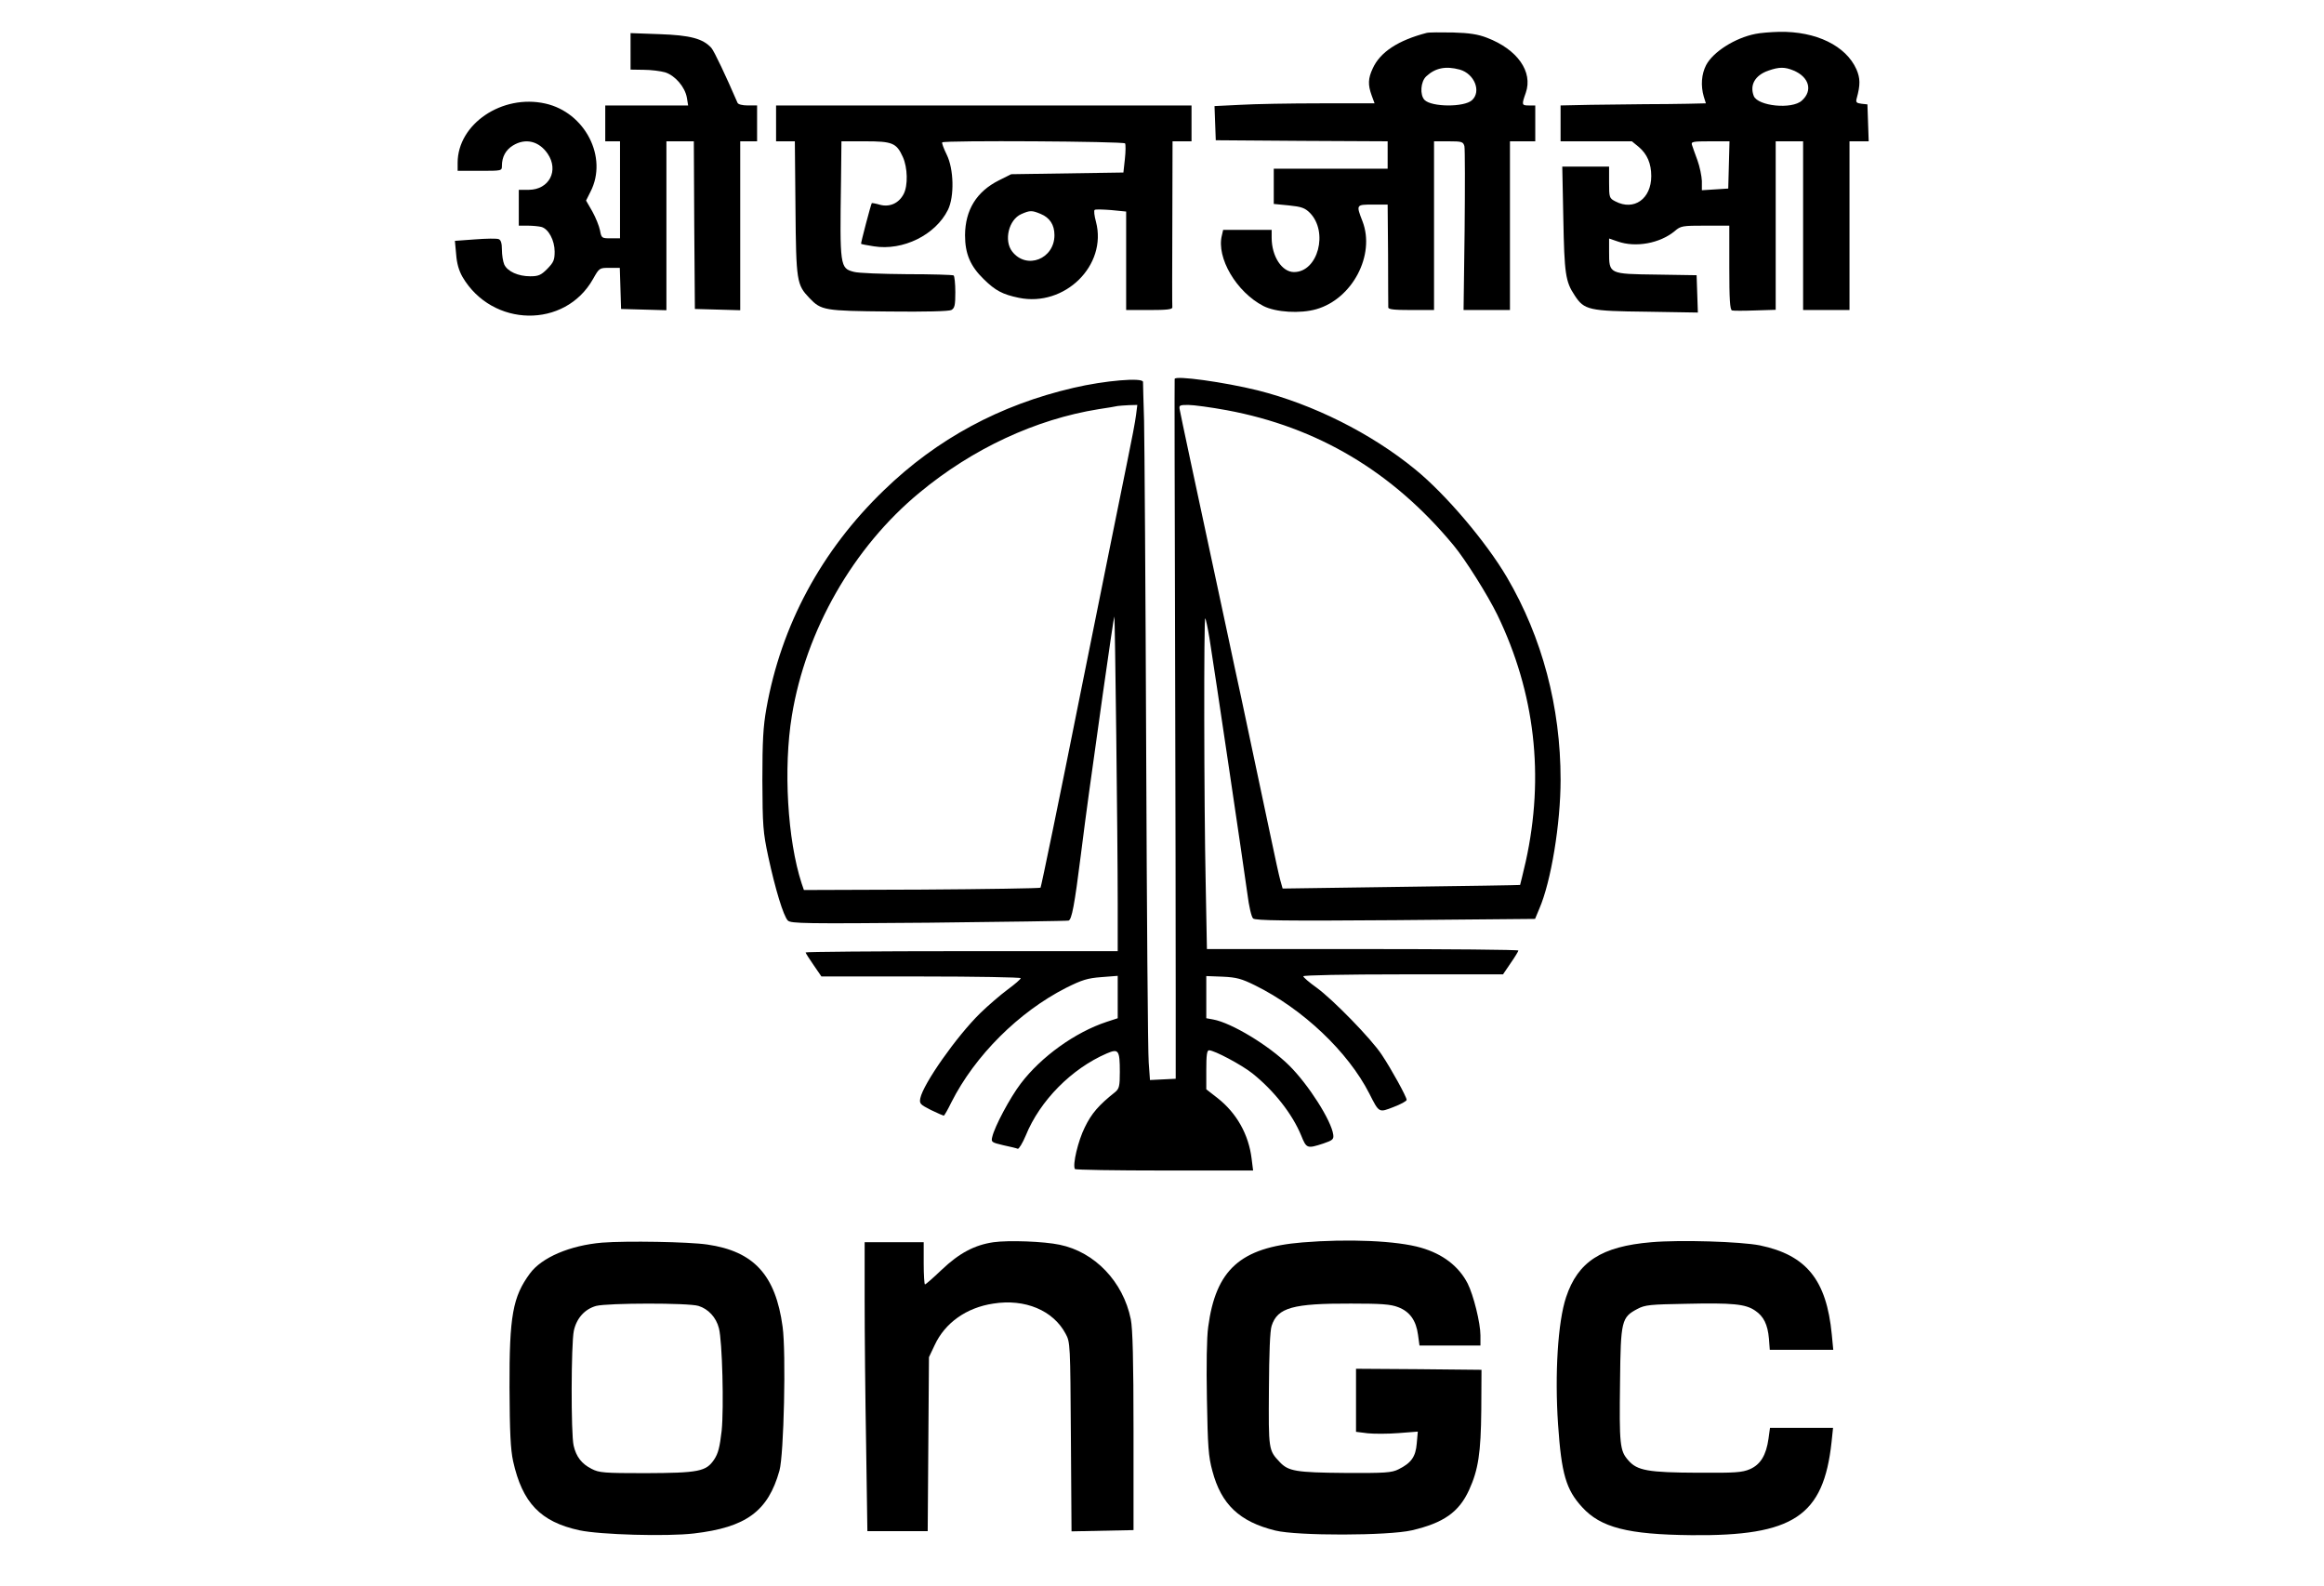 <?xml version="1.0" standalone="no"?>
<!DOCTYPE svg PUBLIC "-//W3C//DTD SVG 20010904//EN"
 "http://www.w3.org/TR/2001/REC-SVG-20010904/DTD/svg10.dtd">
<svg version="1.0" xmlns="http://www.w3.org/2000/svg"
 width="1102pt" height="752pt" viewBox="0 0 1102 752"
 preserveAspectRatio="xMidYMid meet">

<g transform="translate(0,752) scale(0.1,-0.1)"
fill="#000000" stroke="none">
<path d="M6765 7364 c-135 -35 -221 -91 -256 -169 -22 -47 -23 -77 -5 -127
l14 -38 -258 0 c-141 0 -312 -3 -379 -7 l-122 -6 3 -81 3 -81 408 -3 407 -2 0
-65 0 -65 -270 0 -270 0 0 -84 0 -83 72 -7 c59 -6 76 -12 99 -35 89 -90 39
-281 -75 -281 -57 0 -106 74 -106 163 l0 37 -115 0 -115 0 -6 -26 c-27 -106
69 -269 197 -335 59 -30 175 -37 251 -15 171 49 280 257 219 416 -31 80 -31
80 49 80 l70 0 2 -237 c0 -131 1 -244 1 -250 -1 -10 27 -13 108 -13 l109 0 0
400 0 400 69 0 c63 0 69 -2 75 -23 3 -13 3 -193 1 -400 l-5 -377 110 0 110 0
0 400 0 400 60 0 60 0 0 85 0 85 -30 0 c-35 0 -35 3 -15 60 35 100 -40 206
-184 261 -41 16 -83 23 -161 25 -58 1 -114 1 -125 -2z m157 -174 c70 -20 103
-104 58 -145 -37 -34 -191 -33 -225 1 -23 24 -19 87 8 112 43 40 92 50 159 32z"/>
<path d="M8323 7359 c-96 -19 -200 -85 -233 -148 -22 -43 -26 -97 -11 -149
l10 -32 -87 -2 c-48 -1 -139 -2 -202 -2 -63 -1 -179 -2 -257 -3 l-143 -3 0
-85 0 -85 169 0 169 0 33 -27 c40 -34 59 -79 59 -138 0 -108 -82 -166 -170
-120 -29 15 -30 18 -30 90 l0 75 -111 0 -111 0 5 -247 c5 -261 10 -298 54
-364 45 -69 67 -74 341 -77 l243 -4 -3 89 -3 88 -190 3 c-226 3 -225 2 -225
108 l0 63 41 -14 c85 -30 200 -9 270 49 29 25 36 26 145 26 l114 0 0 -199 c0
-150 3 -200 13 -203 6 -2 56 -2 110 0 l97 3 0 400 0 399 65 0 65 0 0 -400 0
-400 110 0 110 0 0 400 0 400 45 0 46 0 -3 88 -3 87 -28 3 c-24 3 -28 7 -23
25 18 65 17 96 -1 138 -50 112 -191 181 -366 178 -40 -1 -91 -5 -114 -10z
m181 -173 c75 -31 93 -96 40 -143 -47 -43 -209 -26 -228 22 -20 52 6 98 69
120 51 18 78 18 119 1z m-306 -448 l-3 -112 -62 -4 -63 -4 0 44 c-1 23 -10 68
-21 98 -11 30 -23 63 -26 73 -5 15 4 17 86 17 l92 0 -3 -112z"/>
<path d="M2990 7276 l0 -86 63 -1 c34 0 80 -6 101 -12 47 -15 94 -69 103 -120
l6 -37 -197 0 -196 0 0 -85 0 -85 35 0 35 0 0 -230 0 -230 -44 0 c-43 0 -44 1
-51 38 -4 20 -20 60 -36 89 l-30 52 21 42 c84 163 -26 376 -214 418 -205 46
-416 -97 -416 -281 l0 -38 105 0 c105 0 105 0 105 24 0 42 18 75 52 96 60 37
124 21 165 -39 54 -80 7 -170 -89 -171 l-48 0 0 -85 0 -85 43 0 c23 0 52 -3
64 -6 34 -9 63 -64 63 -117 0 -40 -5 -51 -35 -82 -30 -30 -42 -35 -81 -35 -57
0 -108 23 -123 56 -6 14 -11 45 -11 70 0 31 -5 46 -15 50 -9 4 -59 3 -112 -1
l-96 -7 6 -64 c3 -43 13 -77 30 -107 141 -240 486 -246 619 -10 30 53 30 53
79 53 l48 0 3 -97 3 -98 108 -3 107 -3 0 401 0 400 65 0 65 0 2 -397 3 -398
108 -3 107 -3 0 401 0 400 40 0 40 0 0 85 0 85 -44 0 c-26 0 -46 5 -49 13 -54
125 -110 244 -124 260 -40 44 -100 60 -245 65 l-138 5 0 -87z"/>
<path d="M3680 6935 l0 -85 44 0 45 0 3 -317 c3 -348 6 -363 66 -426 56 -59
71 -61 375 -64 179 -2 285 1 298 7 16 9 19 22 19 85 0 40 -4 76 -8 79 -5 3
-105 6 -223 6 -118 1 -230 5 -250 11 -66 17 -67 25 -61 432 l2 187 113 0 c129
0 148 -8 178 -74 23 -50 25 -136 4 -176 -23 -44 -66 -63 -112 -51 -20 6 -38 9
-39 8 -4 -4 -53 -191 -51 -193 2 -2 29 -7 61 -12 138 -22 292 54 351 173 31
63 28 194 -6 262 -14 29 -24 55 -21 58 10 10 861 5 867 -5 3 -5 3 -38 -1 -74
l-7 -64 -266 -4 -266 -4 -58 -29 c-106 -53 -160 -140 -161 -260 0 -88 25 -147
89 -209 55 -54 89 -72 166 -88 218 -45 420 154 366 360 -8 29 -11 55 -6 57 4
3 39 2 78 -1 l71 -7 0 -233 0 -234 110 0 c83 0 110 3 109 13 -1 6 -1 186 0
400 l1 387 45 0 45 0 0 85 0 85 -985 0 -985 0 0 -85z m1254 -429 c44 -18 66
-52 66 -101 0 -113 -132 -165 -200 -78 -41 52 -17 152 43 178 41 18 50 18 91
1z"/>
<path d="M5570 5723 c-1 -4 0 -573 2 -1263 2 -690 3 -1435 3 -1655 l0 -400
-61 -3 -61 -3 -6 83 c-4 46 -9 711 -12 1478 -3 767 -8 1472 -10 1565 -3 94 -5
176 -5 184 0 22 -181 7 -330 -28 -349 -81 -647 -242 -898 -485 -297 -286 -488
-641 -558 -1036 -15 -84 -19 -153 -19 -340 1 -216 3 -245 28 -362 33 -153 72
-282 93 -303 15 -14 82 -15 668 -10 358 4 656 8 663 10 15 5 28 71 58 310 30
237 39 298 105 769 28 198 52 361 54 363 3 4 16 -1052 16 -1364 l0 -223 -740
0 c-407 0 -740 -3 -740 -6 0 -3 17 -30 38 -60 l37 -54 473 0 c259 0 472 -4
472 -8 0 -5 -28 -29 -62 -54 -35 -26 -93 -76 -130 -112 -113 -111 -270 -335
-284 -403 -5 -26 -1 -30 50 -56 31 -15 59 -27 61 -27 3 0 19 28 36 63 112 222
320 429 544 543 76 38 102 46 168 51 l77 6 0 -101 0 -100 -52 -17 c-149 -49
-311 -165 -408 -293 -51 -67 -124 -204 -135 -253 -6 -24 -3 -26 52 -39 32 -7
63 -14 69 -17 5 -2 23 27 38 63 67 165 217 317 384 389 56 24 62 16 62 -88 0
-67 -3 -79 -22 -95 -78 -62 -112 -101 -144 -167 -32 -64 -59 -178 -47 -198 2
-4 193 -7 425 -7 l420 0 -7 56 c-14 115 -71 216 -161 287 l-54 42 0 92 c0 69
3 93 13 93 25 0 153 -68 205 -109 103 -82 190 -193 232 -295 25 -62 28 -63
105 -38 44 15 50 20 47 42 -9 67 -118 238 -209 328 -96 95 -273 202 -360 218
l-33 6 0 100 0 100 78 -3 c66 -3 90 -10 153 -41 227 -112 441 -315 542 -513
47 -93 45 -91 115 -64 34 13 62 28 62 34 0 14 -73 147 -118 214 -50 76 -233
263 -309 318 -35 25 -63 49 -63 54 0 5 195 9 473 9 l474 0 36 53 c21 30 37 57
37 60 0 4 -332 7 -738 7 l-739 0 -6 317 c-8 377 -9 1259 -2 1251 3 -3 12 -45
20 -94 24 -150 165 -1102 180 -1213 7 -57 19 -109 27 -116 10 -10 151 -12 675
-8 l662 6 20 48 c56 129 101 404 101 612 0 345 -87 674 -254 959 -98 167 -290
394 -435 512 -210 172 -485 309 -747 375 -158 39 -394 72 -394 54z m-183 -170
c-3 -27 -22 -127 -42 -223 -20 -96 -119 -589 -221 -1094 -101 -506 -187 -922
-190 -925 -3 -3 -257 -7 -564 -9 l-558 -2 -11 32 c-67 206 -87 546 -46 795 66
404 291 798 605 1057 252 209 551 348 850 396 41 6 82 13 90 15 8 1 32 3 54 4
l39 1 -6 -47z m430 22 c430 -80 786 -291 1075 -640 56 -67 162 -236 208 -330
179 -370 224 -765 135 -1169 -14 -60 -26 -110 -27 -112 -2 -1 -256 -5 -565 -9
l-561 -8 -11 39 c-6 21 -26 113 -45 204 -46 217 -99 467 -141 665 -19 88 -46
212 -59 275 -32 150 -151 704 -181 845 -13 61 -29 135 -35 165 -6 30 -13 65
-16 78 -4 20 -1 22 40 22 25 0 107 -11 183 -25z"/>
<path d="M2855 1628 c-152 -13 -286 -70 -342 -146 -82 -111 -98 -202 -97 -542
1 -212 5 -292 17 -348 44 -198 130 -288 315 -328 98 -21 414 -30 542 -15 248
29 352 105 406 298 21 74 32 559 15 682 -33 245 -136 358 -357 390 -88 13
-382 18 -499 9z m457 -300 c46 -14 84 -54 97 -106 16 -60 24 -377 13 -486 -9
-77 -16 -107 -36 -137 -38 -56 -72 -63 -326 -64 -196 0 -219 2 -254 20 -48 24
-74 58 -86 111 -13 55 -12 482 1 544 13 60 52 103 106 118 55 14 437 15 485 0z"/>
<path d="M4711 1630 c-89 -13 -162 -51 -246 -131 -40 -38 -75 -69 -79 -69 -3
0 -6 45 -6 100 l0 100 -140 0 -140 0 0 -278 c0 -153 3 -462 7 -685 l6 -407
143 0 143 0 3 413 3 412 27 57 c49 106 151 178 278 197 150 24 284 -32 343
-143 22 -40 22 -50 25 -489 l3 -448 147 3 147 3 0 470 c0 334 -4 487 -13 530
-36 178 -171 319 -337 353 -75 16 -242 22 -314 12z"/>
<path d="M6175 1629 c-293 -24 -410 -129 -446 -401 -7 -50 -9 -181 -6 -342 4
-225 7 -272 26 -341 42 -158 128 -240 298 -282 104 -26 536 -25 648 1 150 35
223 86 271 191 44 96 56 176 58 380 l1 190 -297 3 -298 2 0 -149 0 -150 56 -7
c30 -3 96 -3 146 1 l91 7 -5 -56 c-5 -63 -26 -93 -87 -123 -32 -16 -63 -18
-252 -17 -234 2 -270 8 -311 52 -53 56 -53 58 -51 344 1 172 5 279 13 302 28
86 101 106 376 105 144 0 188 -3 224 -17 55 -21 85 -63 94 -131 l7 -51 144 0
145 0 0 48 c0 59 -33 192 -61 247 -42 81 -117 139 -221 169 -114 33 -343 43
-563 25z"/>
<path d="M7830 1630 c-236 -20 -348 -92 -404 -261 -39 -117 -54 -365 -38 -602
16 -236 38 -310 114 -393 88 -97 217 -130 518 -133 485 -5 627 90 665 442 l7
67 -150 0 -149 0 -7 -51 c-11 -79 -38 -123 -88 -145 -37 -16 -70 -18 -245 -17
-238 1 -290 10 -332 59 -40 45 -43 74 -39 374 3 289 7 304 83 344 36 19 60 21
229 24 222 5 283 -1 328 -32 41 -27 60 -66 66 -133 l4 -53 151 0 150 0 -7 73
c-25 258 -120 376 -341 422 -91 18 -377 27 -515 15z"/>
</g>
</svg>

